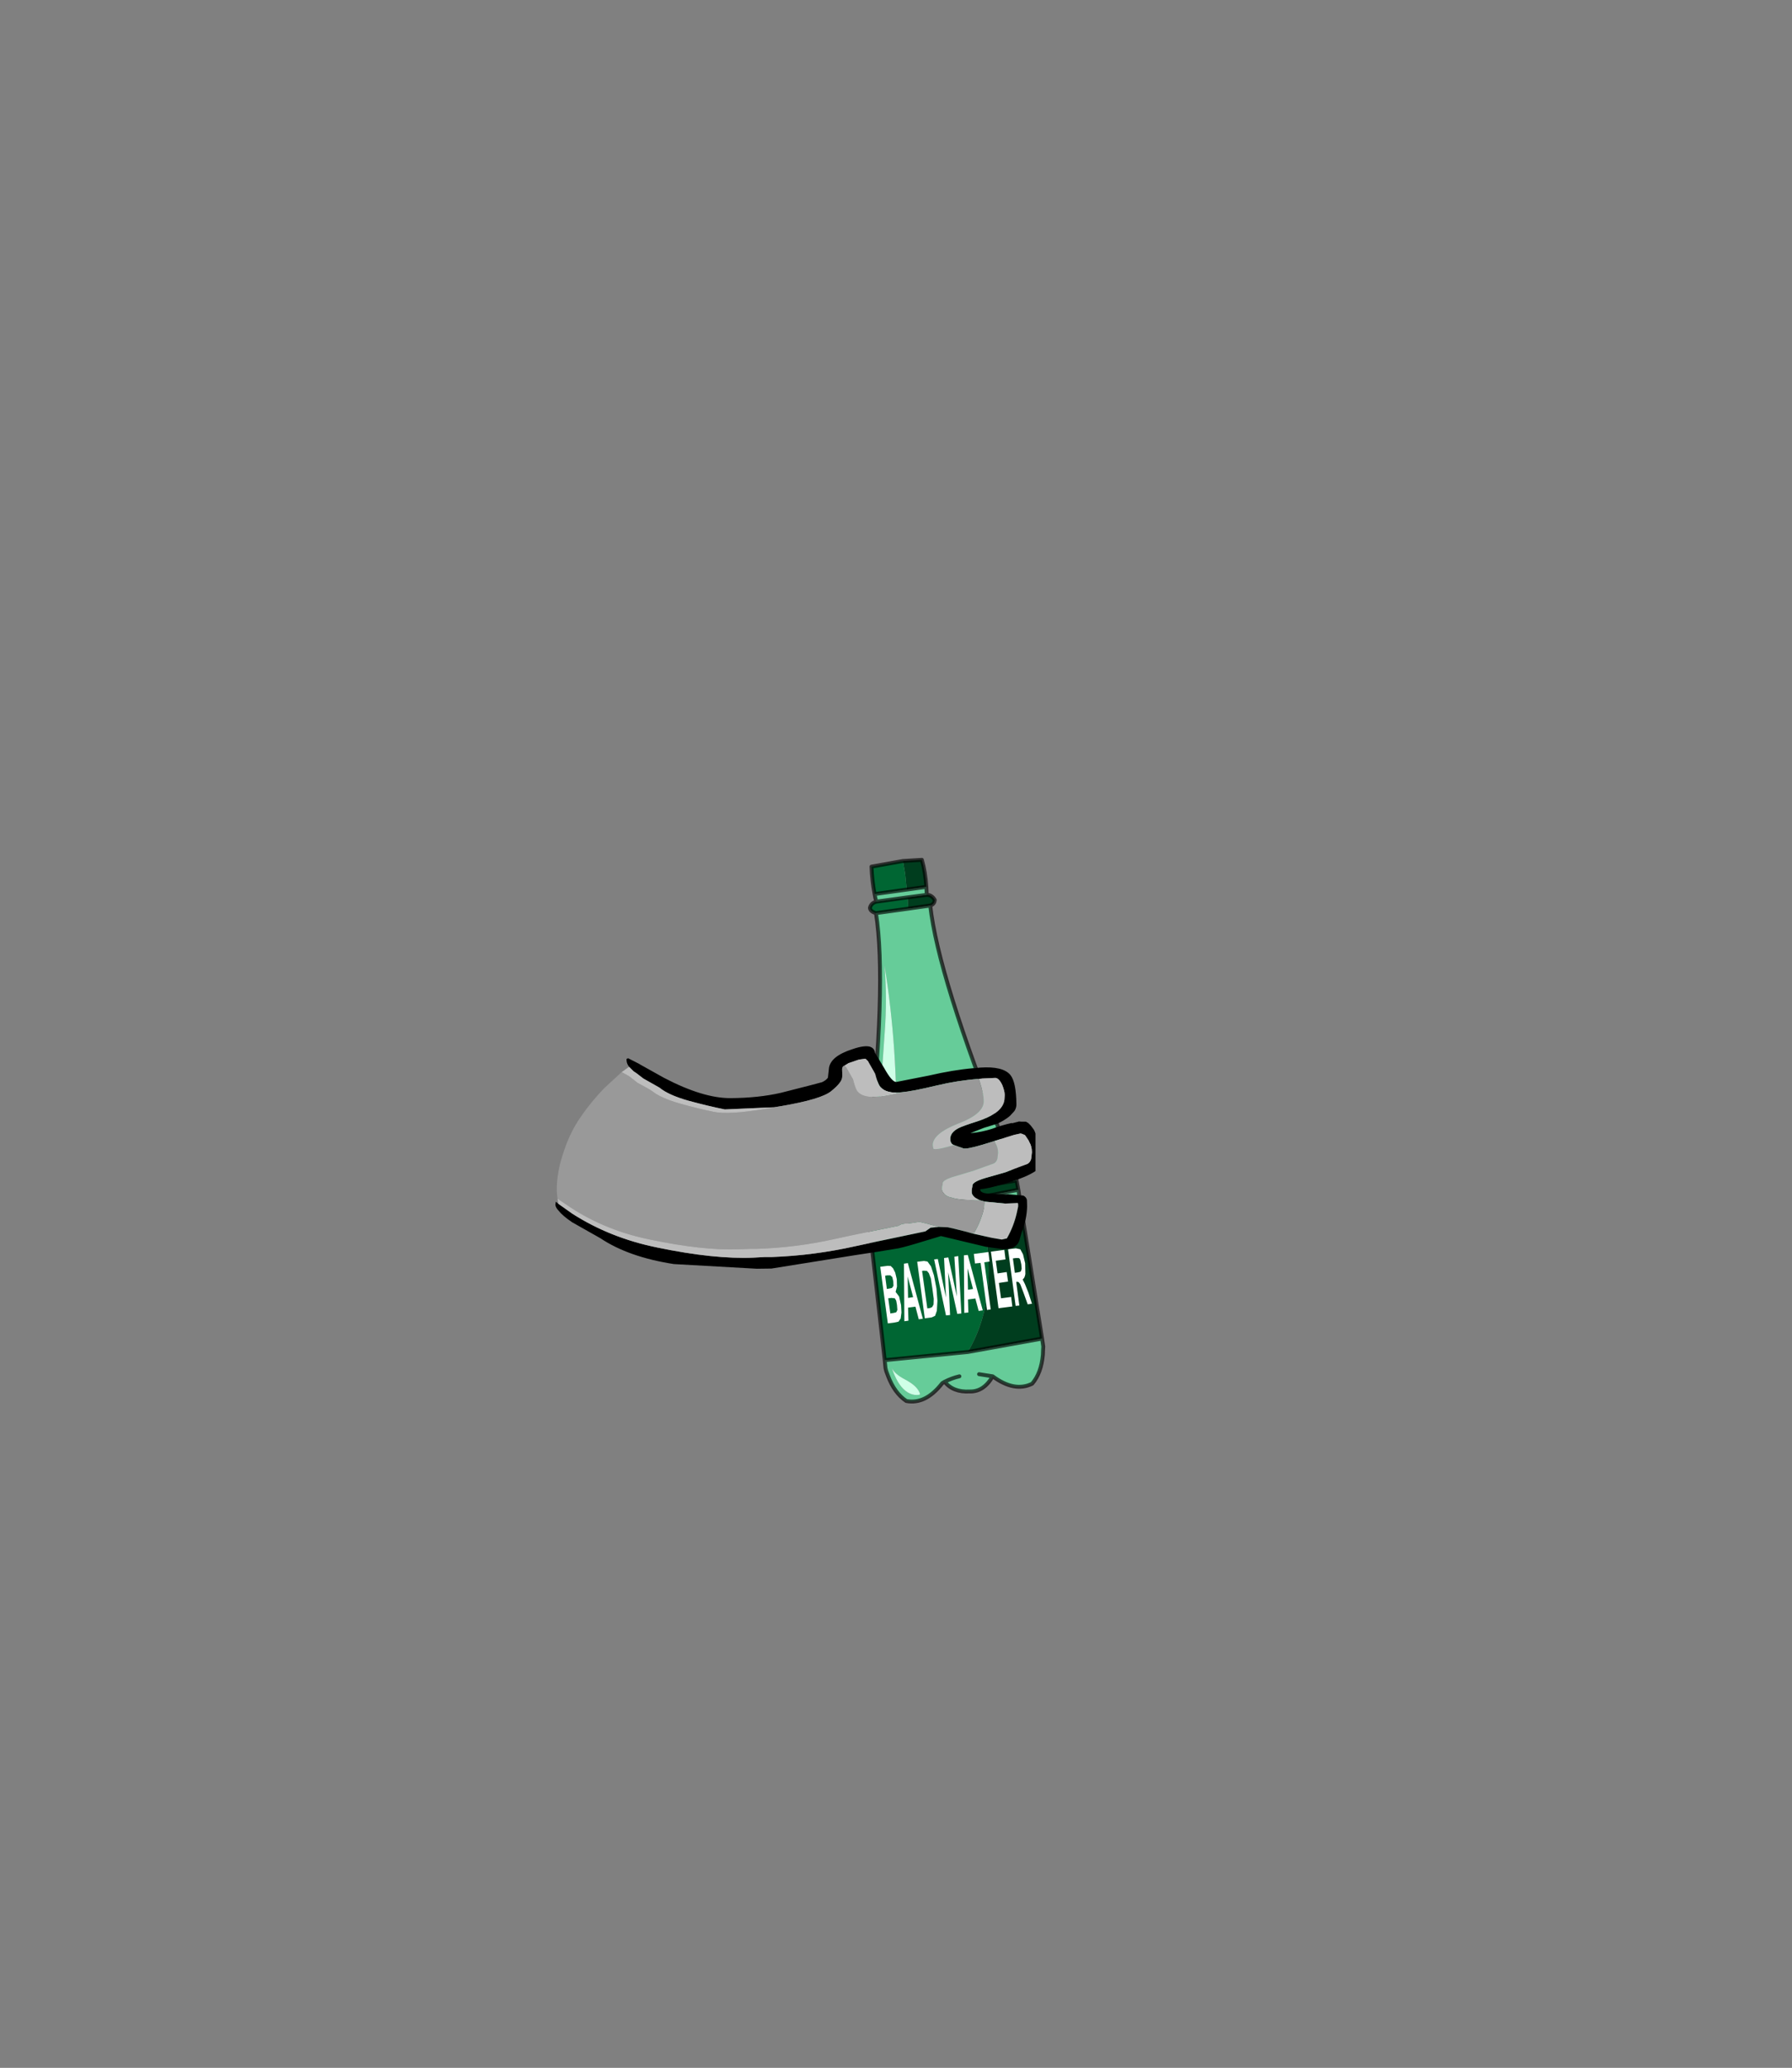 <?xml version="1.0" encoding="UTF-8" standalone="no"?>
<svg xmlns:xlink="http://www.w3.org/1999/xlink" height="531.5px" width="460.6px" xmlns="http://www.w3.org/2000/svg">
  <rect width="100%" height="100%" fill="#808080" stroke="none"/>
  <g transform="matrix(1.0, 0.0, 0.0, 1.0, 193.65, 334.05)">
    <use height="140.25" transform="matrix(1.0, 0.0, 0.0, 1.0, -50.9, -113.55)" width="125.9" xlink:href="#shape0"/>
  </g>
  <defs>
    <g id="shape0" transform="matrix(1.0, 0.0, 0.0, 1.0, 50.9, 113.55)">
      <path d="M39.4 -105.4 L39.0 -109.5 38.55 -112.1 38.4 -112.75 43.3 -113.05 Q44.2 -109.95 44.45 -106.1 L39.4 -105.4 M57.15 -28.85 L67.65 -30.65 68.1 -28.25 57.8 -26.25 57.4 -27.9 57.15 -28.85 M45.45 -101.3 L39.8 -100.5 39.65 -103.05 39.6 -103.4 44.55 -104.05 Q45.85 -104.05 46.6 -102.75 46.55 -101.65 45.45 -101.3 M68.6 -24.95 L74.2 10.0 55.1 13.45 Q62.25 1.55 59.85 -15.9 L58.55 -23.05 68.6 -24.95" fill="#003d1e" fill-rule="evenodd" stroke="none"/>
      <path d="M38.4 -112.75 L38.55 -112.1 39.0 -109.5 39.4 -105.4 31.15 -104.25 Q30.5 -107.55 30.35 -111.3 L38.4 -112.75 M39.8 -100.5 L31.5 -99.35 Q30.05 -99.75 29.95 -100.7 30.25 -101.95 31.6 -102.3 L39.6 -103.4 39.65 -103.05 39.8 -100.5 M29.1 -25.4 Q42.85 -26.6 57.15 -28.85 L57.4 -27.9 57.8 -26.25 Q44.2 -24.0 29.4 -22.95 L29.1 -25.4 M33.75 15.55 L29.75 -19.6 Q44.75 -20.75 58.55 -23.05 L59.85 -15.9 Q62.25 1.55 55.1 13.45 L33.75 15.55" fill="#006633" fill-rule="evenodd" stroke="none"/>
      <path d="M39.4 -105.4 L44.45 -106.1 44.55 -104.05 39.6 -103.4 31.6 -102.3 Q31.3 -103.25 31.15 -104.25 L39.4 -105.4 M31.5 -99.35 L39.8 -100.5 45.45 -101.3 Q47.45 -83.15 64.3 -40.8 L67.35 -32.55 67.65 -30.65 57.15 -28.85 Q42.85 -26.6 29.1 -25.4 L28.85 -27.3 29.5 -36.05 Q34.35 -81.4 31.5 -99.35 M32.55 -51.5 L31.15 -33.15 30.85 -29.45 Q32.8 -28.55 34.05 -30.15 35.7 -32.25 36.1 -35.05 36.7 -38.75 36.7 -42.35 37.15 -64.45 33.7 -85.9 34.4 -77.4 33.75 -68.75 L32.55 -51.5 M29.75 -19.6 L29.4 -22.95 Q44.2 -24.0 57.8 -26.25 L68.1 -28.25 68.6 -24.95 58.55 -23.05 Q44.75 -20.75 29.75 -19.6 M74.2 10.0 L74.5 12.05 74.45 12.85 74.4 14.15 Q74.0 18.85 71.65 21.6 67.1 23.85 61.5 19.7 59.2 23.7 55.6 23.6 51.35 23.85 49.15 21.1 L48.55 21.45 Q44.25 27.0 39.3 26.05 36.25 24.0 34.6 19.6 L34.15 18.4 33.95 17.6 33.75 15.55 55.1 13.45 74.2 10.0 M42.85 24.3 Q42.3 22.25 38.95 20.5 36.3 19.1 35.6 17.6 36.5 20.45 38.0 22.35 40.1 24.85 42.65 24.45 L42.7 24.4 42.85 24.3 M52.95 19.7 Q51.0 20.15 49.15 21.1 51.0 20.15 52.95 19.7 M58.0 19.15 L61.5 19.7 58.0 19.15" fill="#66cc99" fill-rule="evenodd" stroke="none"/>
      <path d="M32.55 -51.5 L33.75 -68.75 Q34.4 -77.4 33.7 -85.9 37.15 -64.45 36.7 -42.35 36.7 -38.75 36.1 -35.05 35.7 -32.25 34.05 -30.15 32.8 -28.55 30.85 -29.45 L31.15 -33.15 32.55 -51.5 M42.85 24.3 L42.7 24.4 42.65 24.45 Q40.1 24.85 38.0 22.35 36.5 20.45 35.6 17.6 36.3 19.1 38.95 20.5 42.3 22.25 42.85 24.3" fill="#cfffe7" fill-rule="evenodd" stroke="none"/>
      <path d="M39.4 -105.4 L44.45 -106.1 Q44.2 -109.95 43.3 -113.05 L38.4 -112.75 30.35 -111.3 Q30.5 -107.55 31.15 -104.25 L39.4 -105.4 M31.6 -102.3 Q31.3 -103.25 31.15 -104.25 M39.8 -100.5 L31.5 -99.35 Q34.35 -81.4 29.5 -36.05 L28.85 -27.3 29.1 -25.4 Q42.85 -26.6 57.15 -28.85 L67.65 -30.65 67.35 -32.55 64.3 -40.8 Q47.45 -83.15 45.45 -101.3 L39.8 -100.5 M39.6 -103.4 L31.6 -102.3 Q30.25 -101.95 29.95 -100.7 30.05 -99.75 31.5 -99.35 M45.45 -101.3 Q46.55 -101.65 46.6 -102.75 45.85 -104.05 44.55 -104.05 L39.6 -103.4 M44.45 -106.1 L44.55 -104.05 M29.75 -19.6 L29.4 -22.95 29.1 -25.4 M68.1 -28.25 L68.6 -24.95 74.2 10.0 74.5 12.05 74.45 12.85 74.4 14.15 Q74.0 18.85 71.65 21.6 67.1 23.85 61.5 19.7 59.2 23.7 55.6 23.6 51.35 23.85 49.15 21.1 L48.55 21.45 Q44.25 27.0 39.3 26.05 36.25 24.0 34.6 19.6 L34.15 18.4 33.95 17.6 33.75 15.55 29.75 -19.6 Q44.75 -20.75 58.55 -23.05 L68.6 -24.95 M67.65 -30.65 L68.1 -28.25 57.8 -26.25 Q44.2 -24.0 29.4 -22.95 M49.15 21.1 Q51.0 20.15 52.95 19.7 M74.2 10.0 L55.1 13.45 33.75 15.55 M61.5 19.7 L58.0 19.15" fill="none" stroke="#000000" stroke-linecap="round" stroke-linejoin="round" stroke-opacity="0.663" stroke-width="1.0"/>
      <path d="M36.45 -6.95 L36.85 -5.25 36.9 -3.35 36.55 -2.0 37.45 -0.8 37.95 1.4 38.05 3.3 37.85 4.85 37.3 5.65 36.15 5.9 34.55 6.1 32.6 -8.45 34.5 -8.7 35.3 -8.65 35.9 -8.05 36.45 -6.95 M39.7 -9.4 L43.55 4.9 42.5 5.05 41.65 1.8 39.75 2.05 39.85 5.4 38.8 5.55 38.7 -9.25 39.7 -9.4 M34.4 -6.25 L33.85 -6.15 34.3 -2.75 34.9 -2.85 35.6 -3.0 36.0 -3.55 35.95 -4.7 35.7 -5.8 35.2 -6.25 34.4 -6.25 M35.45 -0.45 L34.65 -0.35 35.2 3.55 36.1 3.4 36.7 3.25 37.0 2.65 36.9 1.35 36.7 0.25 36.35 -0.35 35.45 -0.45 M39.75 -0.45 L41.05 -0.65 39.65 -5.95 39.75 -0.45 M50.1 -10.85 L52.3 -0.8 51.65 -11.05 52.65 -11.2 53.45 3.55 52.4 3.65 50.05 -7.05 50.55 3.95 49.5 4.05 46.45 -10.35 47.4 -10.45 49.5 -0.55 49.0 -10.7 50.1 -10.85 M46.4 -6.25 L47.05 -2.85 47.3 0.3 47.15 2.85 46.7 4.15 45.85 4.55 44.05 4.8 42.1 -9.75 43.85 -9.95 44.75 -9.8 45.65 -8.55 46.4 -6.25 M43.35 -7.4 L44.7 2.25 45.4 2.15 45.95 1.9 46.3 1.25 46.35 -0.2 46.0 -2.85 45.6 -5.45 45.1 -6.8 44.6 -7.4 43.75 -7.45 43.35 -7.4 M56.65 -11.75 L60.4 -12.25 60.7 -9.8 59.35 -9.6 61.0 2.5 60.05 2.65 58.4 -9.45 56.95 -9.3 56.65 -11.75 M55.1 -11.5 L58.95 2.75 57.9 2.9 57.05 -0.3 55.15 -0.05 55.25 3.3 54.2 3.4 54.1 -11.4 55.1 -11.5 M56.45 -2.75 L55.05 -8.05 55.15 -2.55 56.45 -2.75 M68.6 -12.95 L69.3 -11.65 69.85 -9.35 69.9 -6.6 Q69.75 -5.55 69.2 -5.2 L69.8 -4.0 70.7 -1.75 71.6 1.05 70.5 1.2 69.4 -1.85 68.6 -3.95 68.2 -4.5 67.75 -4.6 67.55 -4.55 68.35 1.5 67.4 1.6 65.45 -12.95 67.45 -13.2 68.6 -12.95 M66.7 -10.6 L67.2 -6.9 67.9 -7.0 Q68.6 -7.1 68.75 -7.3 L68.95 -7.95 68.85 -9.1 68.6 -10.2 Q68.45 -10.65 68.15 -10.7 L67.45 -10.7 66.7 -10.6 M62.75 -6.75 L65.1 -7.1 65.45 -4.65 63.1 -4.3 63.65 -0.35 66.25 -0.7 66.55 1.75 63.0 2.2 61.05 -12.35 64.5 -12.8 64.8 -10.35 62.3 -10.0 62.75 -6.75" fill="#ffffff" fill-rule="evenodd" stroke="none"/>
      <path d="M57.95 -56.75 Q52.55 -56.35 47.1 -55.05 40.9 -53.55 38.0 -53.3 L36.9 -53.2 Q33.55 -53.2 32.4 -55.0 31.8 -56.05 31.3 -58.05 L29.75 -60.75 29.4 -61.4 29.35 -61.4 28.85 -61.9 28.5 -61.9 27.1 -61.7 24.45 -60.8 23.4 -60.15 23.1 -60.0 Q22.8 -59.7 22.8 -59.2 L22.85 -57.7 22.8 -57.05 Q22.65 -55.75 20.0 -53.6 17.45 -51.5 7.15 -49.75 L5.3 -49.45 -7.35 -48.9 Q-11.6 -49.75 -16.75 -51.15 -21.85 -52.6 -24.15 -54.5 L-28.3 -56.85 -30.05 -58.2 -30.8 -58.7 -31.95 -59.85 Q-32.7 -60.8 -32.6 -61.9 L-32.2 -62.05 -29.45 -60.65 -28.95 -60.35 -22.95 -57.0 Q-12.9 -51.75 -5.85 -51.8 1.3 -51.85 7.0 -53.15 L14.45 -55.05 17.65 -55.9 Q18.7 -56.4 19.15 -57.05 L19.4 -59.3 19.4 -59.35 Q19.7 -62.55 25.5 -64.4 28.55 -65.45 30.05 -65.0 L30.1 -64.95 Q31.1 -64.6 31.25 -63.45 L33.6 -59.55 Q35.6 -55.95 36.7 -55.95 L45.1 -57.6 Q51.35 -59.05 56.55 -59.5 L56.9 -59.5 58.3 -59.65 Q64.15 -60.05 66.05 -57.75 67.55 -55.9 67.6 -50.15 67.6 -49.3 67.1 -48.5 L66.0 -47.3 65.65 -47.0 Q64.45 -46.05 62.75 -45.25 L59.2 -44.15 55.9 -42.85 55.85 -42.8 Q58.65 -43.05 61.3 -43.9 63.85 -44.85 66.35 -45.4 L66.55 -45.35 67.7 -45.65 67.75 -45.65 68.25 -45.8 68.95 -45.75 70.05 -45.75 70.3 -45.6 70.65 -45.4 71.25 -44.8 72.05 -43.75 72.25 -43.35 72.3 -43.25 72.45 -42.85 72.5 -42.7 72.5 -33.05 Q71.4 -32.3 69.5 -31.5 67.75 -30.75 64.2 -29.7 59.95 -28.45 58.3 -28.4 L58.35 -28.0 Q58.8 -27.25 60.95 -27.25 L64.95 -27.05 65.5 -27.1 69.4 -26.75 Q70.2 -26.3 70.3 -25.6 L70.35 -23.95 Q70.25 -20.55 68.95 -17.3 L68.5 -15.75 Q68.0 -13.0 64.3 -12.95 L59.7 -13.6 55.3 -14.65 48.2 -16.35 43.9 -15.05 Q39.4 -13.65 37.3 -13.2 L31.8 -12.3 26.2 -11.45 4.65 -8.0 0.9 -7.95 -20.45 -9.15 Q-32.1 -10.95 -39.35 -15.8 L-45.45 -19.25 -46.6 -19.9 Q-49.1 -21.6 -50.1 -22.9 -50.85 -23.7 -50.9 -24.4 L-50.8 -25.1 -50.75 -25.15 -50.15 -24.65 -46.55 -22.1 Q-36.8 -15.85 -24.7 -13.4 -10.0 -10.35 0.05 -10.8 L2.8 -10.95 4.6 -10.95 Q15.55 -11.35 26.25 -13.75 L31.8 -14.95 44.2 -17.55 45.55 -18.5 47.65 -18.7 50.0 -18.6 51.75 -18.2 54.75 -17.45 56.15 -17.05 59.9 -16.2 61.25 -15.9 63.85 -15.45 65.15 -15.75 Q66.9 -18.8 67.7 -22.3 L68.05 -23.95 68.05 -24.6 67.95 -24.85 64.75 -24.7 59.5 -25.2 58.6 -25.45 58.1 -25.6 57.05 -26.2 Q56.1 -26.95 56.15 -27.6 56.1 -28.45 56.3 -29.0 L56.3 -29.3 Q56.25 -30.25 59.55 -31.25 L64.8 -32.75 68.15 -34.05 70.45 -34.9 Q71.5 -35.5 71.5 -37.15 L71.6 -37.9 Q71.55 -39.5 70.95 -40.45 L70.75 -40.9 70.15 -41.8 69.8 -42.3 69.0 -42.65 68.85 -42.6 68.8 -42.75 67.0 -42.35 62.0 -40.8 61.4 -40.6 Q55.9 -38.85 54.5 -38.85 L54.05 -38.85 53.8 -38.95 Q52.15 -39.5 51.55 -39.75 L51.2 -39.9 Q50.6 -40.35 50.6 -41.3 50.6 -43.0 52.75 -44.1 53.8 -44.65 57.6 -45.85 60.45 -46.8 62.15 -47.95 64.5 -49.6 64.55 -51.8 L64.6 -52.6 Q64.6 -53.55 64.0 -55.1 63.15 -56.95 62.2 -57.0 L58.9 -56.85 57.95 -56.75" fill="#000000" fill-rule="evenodd" stroke="none"/>
      <path d="M38.0 -53.3 Q40.9 -53.55 47.1 -55.05 52.55 -56.35 57.95 -56.75 L58.15 -56.15 Q59.25 -52.7 59.2 -50.85 59.1 -47.7 52.65 -45.25 46.2 -42.7 46.1 -39.8 L46.25 -38.8 46.3 -38.8 46.55 -38.7 46.95 -38.7 Q48.0 -38.7 51.55 -39.75 52.15 -39.5 53.8 -38.95 L54.05 -38.85 54.5 -38.85 Q55.9 -38.85 61.4 -40.6 L62.0 -40.8 62.1 -40.6 62.25 -40.15 Q62.85 -39.25 62.9 -37.75 L62.8 -37.05 Q62.8 -35.55 61.8 -35.0 L59.7 -34.25 56.5 -33.1 51.65 -31.65 Q48.6 -30.75 48.65 -29.85 L48.65 -29.55 Q48.45 -29.05 48.5 -28.25 48.5 -27.65 49.3 -26.95 50.0 -26.4 50.75 -26.3 52.65 -25.6 56.5 -25.6 L58.1 -25.6 58.6 -25.45 59.5 -25.2 59.5 -24.85 59.2 -23.3 Q58.45 -20.05 56.75 -17.2 L56.15 -17.05 54.75 -17.45 51.75 -18.2 50.0 -18.6 47.65 -18.7 47.15 -18.85 44.35 -19.6 42.7 -20.0 39.7 -19.55 Q38.2 -19.65 37.35 -19.0 L25.8 -16.65 20.7 -15.55 Q10.75 -13.35 0.65 -13.05 L-1.05 -13.05 -3.7 -12.95 Q-13.0 -12.6 -26.6 -15.45 -37.85 -17.75 -46.85 -23.6 L-50.35 -25.95 -50.55 -27.85 Q-50.6 -32.75 -48.75 -38.05 -47.1 -43.15 -44.2 -47.25 -41.55 -51.05 -38.3 -54.4 L-33.85 -58.5 -32.15 -57.55 -31.45 -57.05 -29.8 -55.75 Q-26.7 -54.1 -25.95 -53.55 -23.85 -51.85 -19.05 -50.45 -14.25 -49.1 -10.3 -48.3 -6.45 -47.45 3.15 -49.05 L5.3 -49.45 7.15 -49.75 Q17.45 -51.5 20.0 -53.6 22.65 -55.75 22.8 -57.05 L22.85 -57.7 22.8 -59.2 Q22.8 -59.7 23.1 -60.0 L23.4 -60.15 23.75 -59.8 23.8 -59.8 24.15 -59.2 25.6 -56.65 Q26.05 -54.8 26.55 -53.8 27.6 -52.15 30.7 -52.1 32.8 -52.15 38.0 -53.3" fill="#999999" fill-rule="evenodd" stroke="none"/>
      <path d="M57.95 -56.75 L58.9 -56.85 62.2 -57.0 Q63.15 -56.95 64.0 -55.1 64.6 -53.55 64.6 -52.6 L64.55 -51.8 Q64.5 -49.6 62.15 -47.95 60.45 -46.8 57.6 -45.85 53.8 -44.65 52.75 -44.1 50.6 -43.0 50.6 -41.3 50.6 -40.35 51.2 -39.9 L51.55 -39.75 Q48.0 -38.7 46.95 -38.7 L46.55 -38.7 46.3 -38.8 46.25 -38.8 46.1 -39.8 Q46.2 -42.7 52.65 -45.25 59.1 -47.7 59.2 -50.85 59.25 -52.7 58.15 -56.15 L57.95 -56.75 M62.0 -40.8 L67.0 -42.35 68.8 -42.75 68.85 -42.6 69.0 -42.65 69.8 -42.3 70.15 -41.8 70.75 -40.9 70.95 -40.45 Q71.55 -39.5 71.6 -37.9 L71.5 -37.15 Q71.5 -35.5 70.45 -34.9 L68.15 -34.05 64.8 -32.75 59.55 -31.25 Q56.25 -30.25 56.3 -29.3 L56.3 -29.0 Q56.1 -28.45 56.15 -27.6 56.1 -26.95 57.05 -26.2 L58.1 -25.6 56.5 -25.6 Q52.65 -25.6 50.75 -26.3 50.0 -26.4 49.3 -26.95 48.5 -27.65 48.5 -28.25 48.45 -29.05 48.65 -29.55 L48.65 -29.85 Q48.6 -30.75 51.65 -31.65 L56.5 -33.1 59.7 -34.25 61.8 -35.0 Q62.8 -35.55 62.8 -37.05 L62.9 -37.75 Q62.85 -39.25 62.25 -40.15 L62.1 -40.6 62.0 -40.8 M59.5 -25.2 L64.75 -24.7 67.95 -24.85 68.05 -24.6 68.05 -23.95 67.7 -22.3 Q66.9 -18.8 65.15 -15.75 L63.85 -15.45 61.25 -15.9 59.9 -16.2 56.15 -17.05 56.75 -17.2 Q58.45 -20.05 59.2 -23.3 L59.5 -24.85 59.5 -25.2 M47.65 -18.7 L45.55 -18.5 44.2 -17.55 31.8 -14.95 26.25 -13.75 Q15.55 -11.35 4.6 -10.95 L2.8 -10.95 0.05 -10.8 Q-10.0 -10.35 -24.7 -13.4 -36.8 -15.85 -46.55 -22.1 L-50.15 -24.65 -50.25 -25.45 -50.35 -25.95 -46.85 -23.6 Q-37.85 -17.75 -26.6 -15.45 -13.0 -12.6 -3.7 -12.95 L-1.05 -13.05 0.65 -13.05 Q10.75 -13.35 20.7 -15.55 L25.8 -16.65 37.35 -19.0 Q38.2 -19.65 39.7 -19.55 L42.7 -20.0 44.35 -19.6 47.15 -18.85 47.65 -18.7 M-31.95 -59.85 L-30.8 -58.7 -30.05 -58.2 -28.3 -56.85 -24.15 -54.5 Q-21.85 -52.6 -16.75 -51.15 -11.6 -49.75 -7.35 -48.9 L5.3 -49.45 3.15 -49.05 Q-6.45 -47.45 -10.3 -48.3 -14.25 -49.1 -19.05 -50.45 -23.85 -51.85 -25.95 -53.55 -26.7 -54.1 -29.8 -55.75 L-31.45 -57.05 -32.15 -57.55 -33.85 -58.5 -31.95 -59.85 M23.4 -60.15 L24.45 -60.8 27.1 -61.7 28.5 -61.9 28.85 -61.9 29.35 -61.4 29.4 -61.4 29.75 -60.75 31.3 -58.05 Q31.8 -56.05 32.4 -55.0 33.55 -53.2 36.9 -53.2 L38.0 -53.3 Q32.8 -52.15 30.7 -52.1 27.6 -52.15 26.55 -53.8 26.05 -54.8 25.6 -56.65 L24.15 -59.2 23.8 -59.8 23.75 -59.8 23.4 -60.15" fill="#bdbdbd" fill-rule="evenodd" stroke="none"/>
    </g>
  </defs>
</svg>
